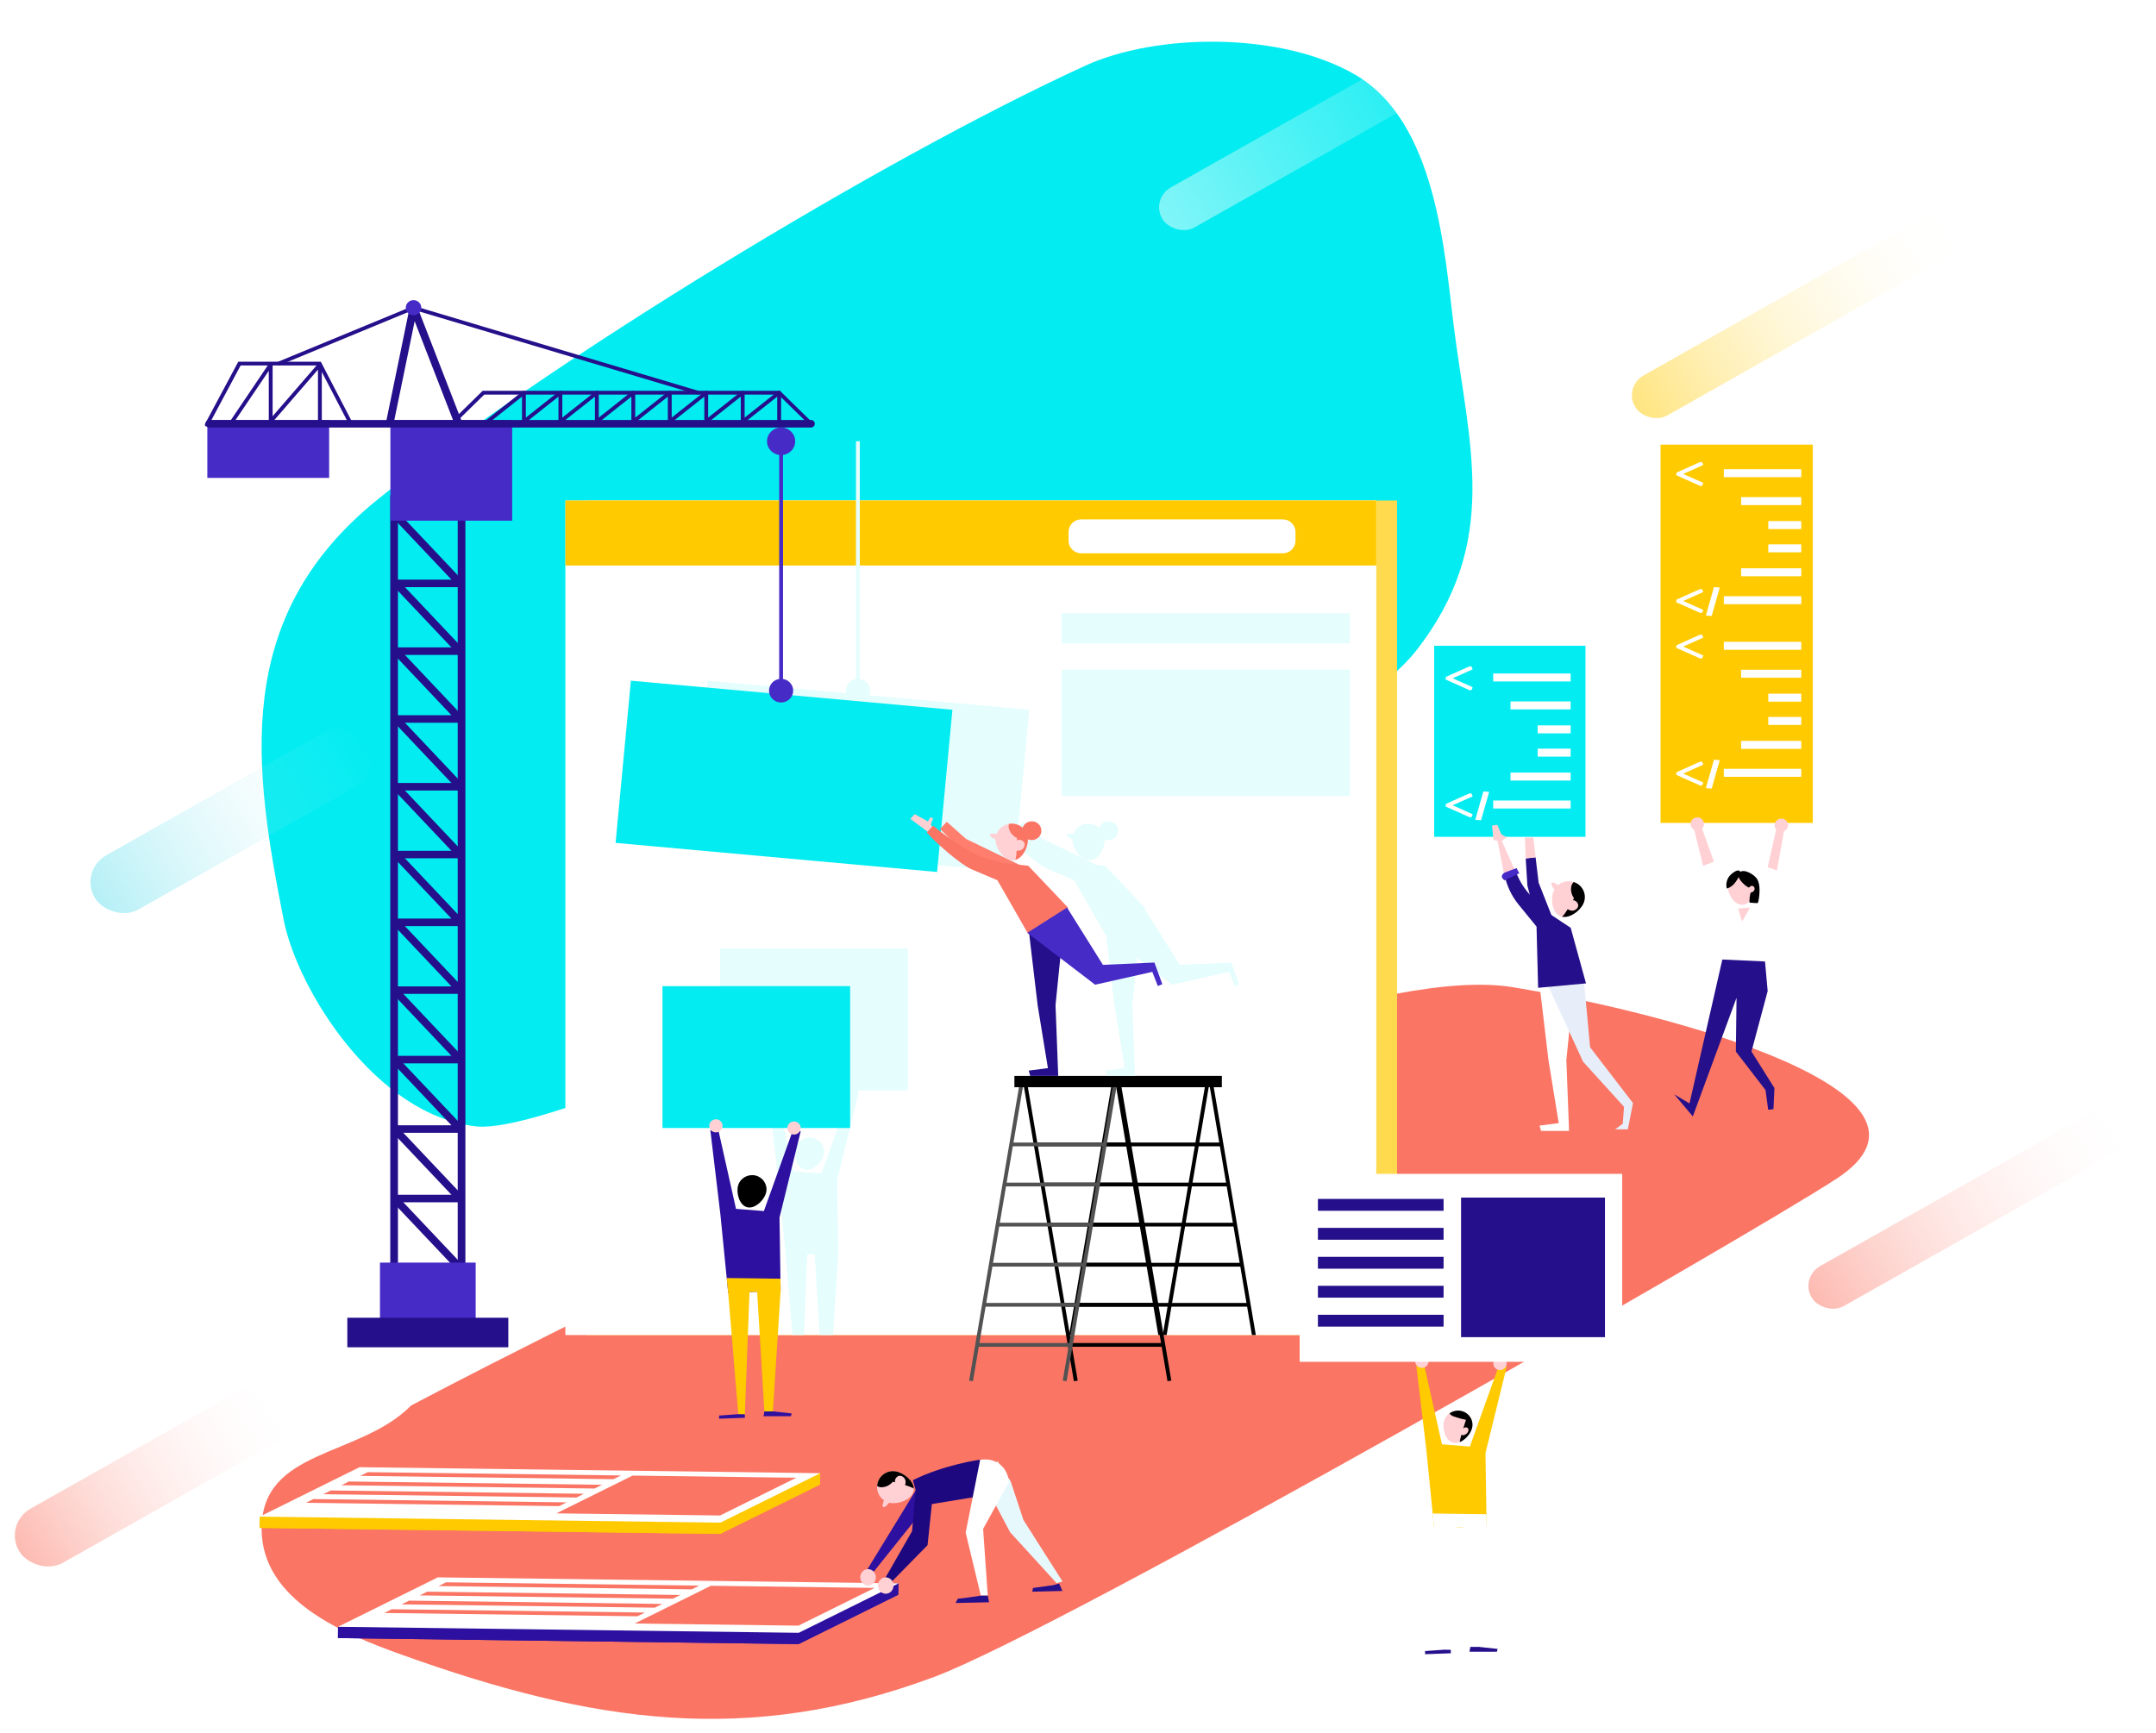 <svg width="684" height="550" viewBox="0 0 684 550" fill="none" xmlns="http://www.w3.org/2000/svg">
<g filter="url(#filter0_d_0_741)">
<path fill-rule="evenodd" clip-rule="evenodd" d="M130.421 442.024C114.058 458.564 82.979 455.617 83 481.18C83.017 503.851 108.933 514.453 127.38 521.07C188.057 542.828 237.358 550.162 296.433 528.115C337.236 512.895 552.786 389.523 582.641 370.046C623.772 343.205 532.123 317.779 479.827 309.256C403.292 296.776 130.421 442.024 130.421 442.024Z" fill="#FA7564"/>
<path fill-rule="evenodd" clip-rule="evenodd" d="M449.106 202.695C476.369 168.03 465.893 137.018 461.142 98.944C458.267 75.914 455.632 34.759 430.119 19.811C406.366 5.887 366.779 6.587 344.416 16.802C279.56 46.443 172.793 111.634 119.686 154.595C73.372 192.055 80.508 239.724 90 287.924C94.381 310.161 119.347 350.072 151.191 353.453C186.249 357.179 418.384 241.751 449.106 202.695Z" fill="#02ECF1"/>
<path fill-rule="evenodd" clip-rule="evenodd" d="M455 261.553H503V200.918H455V261.553Z" fill="#02ECF1"/>
<path fill-rule="evenodd" clip-rule="evenodd" d="M465.025 207.97L465.796 207.649C466.078 207.536 466.326 207.444 466.552 207.365C467.132 207.814 467.038 207.877 467.191 208.404L460.873 211.23V211.246L463.599 212.462C464.959 213.074 466.152 213.616 467.183 214.057C467.03 214.605 467.155 214.648 466.544 215.118C466.203 215.004 465.897 214.877 465.628 214.755C463.825 213.951 461.498 212.925 458.625 211.63V211.21C458.625 211.16 458.72 211.095 458.924 211.009C458.844 211.038 458.771 211.059 458.699 211.088V210.996C458.699 210.91 458.713 210.818 458.822 210.754L465.025 207.97Z" fill="white"/>
<path fill-rule="evenodd" clip-rule="evenodd" d="M465.025 248.278L465.796 247.957C466.078 247.844 466.326 247.752 466.552 247.673C467.132 248.122 467.038 248.185 467.191 248.712L460.873 251.538V251.554L463.599 252.77C464.959 253.382 466.152 253.924 467.183 254.365C467.03 254.913 467.155 254.956 466.544 255.426C466.203 255.311 465.897 255.184 465.628 255.062C463.825 254.258 461.498 253.233 458.625 251.938V251.517C458.625 251.468 458.72 251.403 458.924 251.317C458.844 251.346 458.771 251.368 458.699 251.396V251.304C458.699 251.218 458.713 251.125 458.822 251.061L465.025 248.278Z" fill="white"/>
<path fill-rule="evenodd" clip-rule="evenodd" d="M473.723 212.256H498.293V209.723H473.723V212.256Z" fill="white"/>
<path fill-rule="evenodd" clip-rule="evenodd" d="M479.21 221.119H498.293V218.587H479.21V221.119Z" fill="white"/>
<path fill-rule="evenodd" clip-rule="evenodd" d="M487.832 228.717H498.293V226.185H487.832V228.717Z" fill="white"/>
<path fill-rule="evenodd" clip-rule="evenodd" d="M473.723 252.565H498.293V250.032H473.723V252.565Z" fill="white"/>
<path fill-rule="evenodd" clip-rule="evenodd" d="M479.21 243.701H498.293V241.169H479.21V243.701Z" fill="white"/>
<path fill-rule="evenodd" clip-rule="evenodd" d="M487.832 236.103H498.293V233.571H487.832V236.103Z" fill="white"/>
<path fill-rule="evenodd" clip-rule="evenodd" d="M470.597 247.136L468.038 256.159L469.876 256.304L472.434 247.281L470.597 247.136Z" fill="white"/>
<path fill-rule="evenodd" clip-rule="evenodd" d="M487.173 268.057L488.138 276.083L493.912 290.76L488.632 292.35L484.571 277.042L484.04 268.411L487.173 268.057Z" fill="#250F8A"/>
<path fill-rule="evenodd" clip-rule="evenodd" d="M499.512 306.868L496.933 332.411L497.792 354.865H488.906L488.428 353.194L494.519 352.398L491.27 332.515L488.339 307.79L499.512 306.868Z" fill="white"/>
<path fill-rule="evenodd" clip-rule="evenodd" d="M502.447 306.582L504.468 328.34L518.072 346.036L516.448 354.386H512.387L514.823 352.597L515.23 347.228L502.235 332.913L490.458 307.266L502.447 306.582Z" fill="#E7EEFA"/>
<path fill-rule="evenodd" clip-rule="evenodd" d="M478.013 271.479L480.85 272.399C482.004 275.671 483.926 278.632 486.463 281.045L491.773 286.097L498.31 290.42L503.166 308.06L487.974 309.464L487.472 290.027L481.832 283.122C479.512 280.284 477.943 276.93 477.263 273.356L478.013 271.479Z" fill="#250F8A"/>
<path fill-rule="evenodd" clip-rule="evenodd" d="M481.147 273.367L477.411 274.665L474.999 262.272L475.724 261.22L481.147 273.367Z" fill="#FFD0D4"/>
<path fill-rule="evenodd" clip-rule="evenodd" d="M481.991 273.132L477.29 275.374C477.29 275.374 476.326 274.548 476.445 274.076C476.566 273.604 476.807 273.25 477.169 273.014C477.531 272.777 481.148 271.479 481.148 271.479L481.991 273.132Z" fill="#472BC7"/>
<path fill-rule="evenodd" clip-rule="evenodd" d="M484.04 268.411L483.8 261.801H486.451L487.173 268.057L484.04 268.411Z" fill="#FFD0D4"/>
<path fill-rule="evenodd" clip-rule="evenodd" d="M477.982 261.673C477.946 261.649 476.283 260.754 476.248 260.638C476.213 260.521 475.037 257.743 475.037 257.743L473.345 257.977L473.827 262.541L476.158 263.091L477.982 261.673Z" fill="#FFD0D4"/>
<path fill-rule="evenodd" clip-rule="evenodd" d="M502.366 282.672C501.233 285.214 497.564 287.829 494.967 286.719C492.371 285.61 491.833 281.197 492.965 278.655C494.098 276.113 497.12 274.951 499.716 276.061C502.312 277.17 503.499 280.13 502.366 282.672Z" fill="#FFD0D4"/>
<path fill-rule="evenodd" clip-rule="evenodd" d="M494.626 277.104C494.176 276.792 493.71 276.503 493.228 276.239C492.881 276.051 492.337 275.935 492.183 276.292C492.108 276.47 492.187 276.67 492.266 276.845C492.528 277.432 492.817 278.05 493.354 278.418C493.806 278.727 494.409 278.815 494.934 278.647C495.408 278.496 495.871 278.143 495.92 277.665C495.444 277.574 495.024 277.381 494.626 277.104Z" fill="#FFD0D4"/>
<path fill-rule="evenodd" clip-rule="evenodd" d="M495.544 286.898C498.079 287.448 501.315 285.031 502.366 282.672C503.498 280.129 502.313 277.169 499.717 276.061C499.56 275.993 499.398 275.961 499.239 275.911C498.942 276.219 498.702 276.585 498.595 276.933C498.177 278.291 498.494 279.895 499.371 281.024C499.371 281.024 496.434 286.444 495.544 286.898Z" fill="black"/>
<path fill-rule="evenodd" clip-rule="evenodd" d="M499.713 281.837C500.091 282.03 500.382 282.363 500.563 282.739C501.154 283.95 499.753 285.139 498.558 284.981C498.172 284.931 497.806 284.779 497.469 284.587C497.179 284.42 496.895 284.205 496.765 283.899C496.639 283.604 496.68 283.259 496.816 282.969C496.952 282.679 497.178 282.437 497.421 282.225C497.977 281.74 499.03 281.489 499.713 281.837Z" fill="#FFD0D4"/>
<path fill-rule="evenodd" clip-rule="evenodd" d="M185.964 419.65H443.218V154.824H185.964V419.65Z" fill="#FFDA4F"/>
<path fill-rule="evenodd" clip-rule="evenodd" d="M179.367 419.65H436.621V154.824H179.367V419.65Z" fill="white"/>
<path fill-rule="evenodd" clip-rule="evenodd" d="M179.367 175.451H436.621V154.824H179.367V175.451Z" fill="#FFCA00"/>
<path fill-rule="evenodd" clip-rule="evenodd" d="M258.079 357.124C257.746 357.036 257.412 356.992 257.081 356.976C257.009 356.974 256.938 356.983 256.867 356.983C256.599 356.983 256.333 357.001 256.073 357.047C256.022 357.055 255.974 357.07 255.922 357.081C255.635 357.141 255.358 357.226 255.089 357.338C255.071 357.346 255.053 357.353 255.034 357.362C253.812 357.889 252.826 358.91 252.444 360.27C251.777 362.662 252.832 366.498 255.274 367.153C256.408 367.458 257.641 367.017 258.705 366.224C258.705 366.224 258.706 366.221 258.707 366.221C259.111 365.92 259.488 365.57 259.828 365.187C259.84 365.172 259.852 365.157 259.866 365.143C260.012 364.974 260.152 364.799 260.284 364.62C260.303 364.594 260.324 364.567 260.343 364.539C260.48 364.348 260.607 364.153 260.721 363.955C260.737 363.929 260.748 363.904 260.764 363.877C260.858 363.71 260.942 363.541 261.017 363.371C261.04 363.32 261.062 363.27 261.084 363.22C261.165 363.026 261.236 362.832 261.29 362.641C261.457 362.044 261.493 361.44 261.414 360.863C261.177 359.128 259.911 357.616 258.079 357.124Z" fill="#E5FDFD"/>
<path fill-rule="evenodd" clip-rule="evenodd" d="M247.396 342.024H268.056V342.026C268.056 342.898 268.606 343.642 269.384 343.951L260.622 368.368L251.774 367.675L246.297 343.213C246.81 342.978 247.206 342.55 247.396 342.024ZM243.809 342.694L243.632 342.719L246.818 369.409L249.296 394.365L251.4 419.65H255.087L256.061 394.083L258.475 393.983L260.027 419.65H264.266L265.932 393.672L265.578 370.449L272.304 343.067L272.031 343.028C272.199 342.73 272.304 342.393 272.304 342.026V342.024H287.984V297.011H228.448V342.024H243.408C243.498 342.274 243.634 342.499 243.809 342.694Z" fill="#E5FDFD"/>
<path fill-rule="evenodd" clip-rule="evenodd" d="M354.127 341.003L357.107 358.564H350.79L353.77 341.003H354.127ZM382.236 341.003L379.256 358.564H358.342L355.362 341.003H382.236ZM383.829 341.003L386.809 358.564H380.491L383.471 341.003H383.829ZM388.971 371.289H378.33L380.289 359.757H387.012L388.971 371.289ZM391.129 384.013H376.172L378.128 372.482H389.173L391.129 384.013ZM393.288 396.736H374.012L375.969 385.205H391.332L393.288 396.736ZM395.449 409.461H371.852L373.808 397.929H393.492L395.449 409.461ZM370.616 409.461H366.982L365.024 397.929H372.574L370.616 409.461ZM342.15 409.461L344.107 397.929H363.79L365.748 409.461H342.15ZM346.267 385.205H361.63L363.588 396.736H344.309L346.267 385.205ZM348.427 372.482H359.47L361.427 384.013H346.47L348.427 372.482ZM360.502 371.289L358.544 359.757H379.054L377.096 371.289H360.502ZM374.734 385.205L372.777 396.736H364.822L362.866 385.205H374.734ZM362.662 384.013L360.704 372.482H376.893L374.936 384.013H362.662ZM350.587 359.757H357.309L359.268 371.289H348.629L350.587 359.757ZM339.185 419.65H340.42L341.947 410.654H365.95L367.477 419.65H368.712L367.186 410.654H370.414L368.886 419.65H370.122L371.649 410.654H395.652L397.179 419.65H398.413L385.065 341.003H387.634V337.424H351.085V341.003H352.535L339.185 419.65Z" fill="black"/>
<path fill-rule="evenodd" clip-rule="evenodd" d="M526.814 257.131H575.121V137.096H526.814V257.131Z" fill="#FFCA00"/>
<path fill-rule="evenodd" clip-rule="evenodd" d="M538.187 143.137L538.959 142.816C539.242 142.703 539.489 142.611 539.715 142.532C540.296 142.981 540.201 143.044 540.354 143.571L534.036 146.397V146.413L536.762 147.629C538.122 148.241 539.315 148.783 540.347 149.224C540.193 149.772 540.318 149.815 539.707 150.285C539.366 150.17 539.06 150.043 538.791 149.922C536.988 149.117 534.661 148.092 531.789 146.797V146.377C531.789 146.327 531.884 146.262 532.087 146.178C532.008 146.205 531.934 146.226 531.863 146.255V146.163C531.863 146.077 531.876 145.984 531.986 145.92L538.187 143.137Z" fill="white"/>
<path fill-rule="evenodd" clip-rule="evenodd" d="M538.187 183.445L538.959 183.124C539.242 183.011 539.489 182.918 539.715 182.84C540.296 183.289 540.201 183.352 540.354 183.879L534.036 186.705V186.719L536.762 187.937C538.122 188.549 539.315 189.091 540.347 189.532C540.193 190.08 540.318 190.123 539.707 190.593C539.366 190.478 539.06 190.351 538.791 190.229C536.988 189.425 534.661 188.4 531.789 187.105V186.684C531.789 186.635 531.884 186.57 532.087 186.484C532.008 186.513 531.934 186.535 531.863 186.563V186.471C531.863 186.385 531.876 186.292 531.986 186.228L538.187 183.445Z" fill="white"/>
<path fill-rule="evenodd" clip-rule="evenodd" d="M546.887 147.423H571.457V144.89H546.887V147.423Z" fill="white"/>
<path fill-rule="evenodd" clip-rule="evenodd" d="M552.374 156.286H571.457V153.754H552.374V156.286Z" fill="white"/>
<path fill-rule="evenodd" clip-rule="evenodd" d="M560.995 163.884H571.457V161.352H560.995V163.884Z" fill="white"/>
<path fill-rule="evenodd" clip-rule="evenodd" d="M546.887 187.732H571.457V185.199H546.887V187.732Z" fill="white"/>
<path fill-rule="evenodd" clip-rule="evenodd" d="M552.374 178.867H571.457V176.335H552.374V178.867Z" fill="white"/>
<path fill-rule="evenodd" clip-rule="evenodd" d="M560.995 171.271H571.457V168.738H560.995V171.271Z" fill="white"/>
<path fill-rule="evenodd" clip-rule="evenodd" d="M543.76 182.303L541.201 191.326L543.04 191.471L545.598 182.448L543.76 182.303Z" fill="white"/>
<path fill-rule="evenodd" clip-rule="evenodd" d="M538.187 197.91L538.959 197.59C539.242 197.476 539.489 197.384 539.715 197.306C540.296 197.754 540.201 197.817 540.354 198.345L534.036 201.171V201.186L536.762 202.403C538.122 203.015 539.315 203.557 540.347 203.998C540.193 204.546 540.318 204.588 539.707 205.058C539.366 204.944 539.06 204.816 538.791 204.696C536.988 203.891 534.661 202.866 531.789 201.57V201.149C531.789 201.1 531.884 201.036 532.087 200.95C532.008 200.979 531.934 201 531.863 201.029V200.937C531.863 200.851 531.876 200.758 531.986 200.694L538.187 197.91Z" fill="white"/>
<path fill-rule="evenodd" clip-rule="evenodd" d="M538.187 238.219L538.959 237.898C539.242 237.784 539.489 237.691 539.715 237.614C540.296 238.062 540.201 238.126 540.354 238.653L534.036 241.479V241.493L536.762 242.711C538.122 243.323 539.315 243.865 540.347 244.306C540.193 244.854 540.318 244.897 539.707 245.367C539.366 245.252 539.06 245.124 538.791 245.003C536.988 244.199 534.661 243.174 531.789 241.877V241.457C531.789 241.408 531.884 241.344 532.087 241.258C532.008 241.287 531.934 241.308 531.863 241.337V241.245C531.863 241.159 531.876 241.066 531.986 241.002L538.187 238.219Z" fill="white"/>
<path fill-rule="evenodd" clip-rule="evenodd" d="M546.887 202.197H571.457V199.665H546.887V202.197Z" fill="white"/>
<path fill-rule="evenodd" clip-rule="evenodd" d="M552.374 211.061H571.457V208.528H552.374V211.061Z" fill="white"/>
<path fill-rule="evenodd" clip-rule="evenodd" d="M560.995 218.657H571.457V216.125H560.995V218.657Z" fill="white"/>
<path fill-rule="evenodd" clip-rule="evenodd" d="M546.887 242.505H571.457V239.972H546.887V242.505Z" fill="white"/>
<path fill-rule="evenodd" clip-rule="evenodd" d="M552.374 233.641H571.457V231.109H552.374V233.641Z" fill="white"/>
<path fill-rule="evenodd" clip-rule="evenodd" d="M560.995 226.044H571.457V223.511H560.995V226.044Z" fill="white"/>
<path fill-rule="evenodd" clip-rule="evenodd" d="M543.76 237.076L541.201 246.099L543.04 246.245L545.598 237.221L543.76 237.076Z" fill="white"/>
<path fill-rule="evenodd" clip-rule="evenodd" d="M210.172 353.953H269.709V308.941H210.172V353.953Z" fill="#02ECF1"/>
<path fill-rule="evenodd" clip-rule="evenodd" d="M370.405 434.305L354.229 339.004L355.43 338.808L371.606 434.109L370.405 434.305Z" fill="black"/>
<path fill-rule="evenodd" clip-rule="evenodd" d="M340.703 434.305L324.526 339.004L325.727 338.808L341.905 434.109L340.703 434.305Z" fill="black"/>
<path fill-rule="evenodd" clip-rule="evenodd" d="M328.573 359.757H358.54V358.564H328.573V359.757Z" fill="black"/>
<path fill-rule="evenodd" clip-rule="evenodd" d="M330.696 372.482H360.664V371.289H330.696V372.482Z" fill="black"/>
<path fill-rule="evenodd" clip-rule="evenodd" d="M332.818 385.206H362.785V384.013H332.818V385.206Z" fill="black"/>
<path fill-rule="evenodd" clip-rule="evenodd" d="M334.939 397.929H364.906V396.736H334.939V397.929Z" fill="black"/>
<path fill-rule="evenodd" clip-rule="evenodd" d="M337.06 410.654H367.027V409.461H337.06V410.654Z" fill="black"/>
<path fill-rule="evenodd" clip-rule="evenodd" d="M339.181 423.378H369.149V422.185H339.181V423.378Z" fill="black"/>
<path fill-rule="evenodd" clip-rule="evenodd" d="M308.671 434.305L307.47 434.109L323.646 338.808L324.848 339.004L308.671 434.305Z" fill="#525252"/>
<path fill-rule="evenodd" clip-rule="evenodd" d="M338.373 434.305L337.172 434.109L353.348 338.808L354.549 339.004L338.373 434.305Z" fill="#525252"/>
<path fill-rule="evenodd" clip-rule="evenodd" d="M320.534 359.757H350.501V358.564H320.534V359.757Z" fill="#525252"/>
<path fill-rule="evenodd" clip-rule="evenodd" d="M318.413 372.482H348.38V371.289H318.413V372.482Z" fill="#525252"/>
<path fill-rule="evenodd" clip-rule="evenodd" d="M316.291 385.206H346.258V384.013H316.291V385.206Z" fill="#525252"/>
<path fill-rule="evenodd" clip-rule="evenodd" d="M314.17 397.929H344.137V396.736H314.17V397.929Z" fill="#525252"/>
<path fill-rule="evenodd" clip-rule="evenodd" d="M312.048 410.654H342.015V409.461H312.048V410.654Z" fill="#525252"/>
<path fill-rule="evenodd" clip-rule="evenodd" d="M309.927 423.378H339.894V422.185H309.927V423.378Z" fill="#525252"/>
<path fill-rule="evenodd" clip-rule="evenodd" d="M321.824 341.003H358.372V337.424H321.824V341.003Z" fill="black"/>
<path fill-rule="evenodd" clip-rule="evenodd" d="M454.992 481.023L452.514 456.067L449.328 429.378L451.806 429.032L457.47 454.334L466.319 455.027L475.522 429.378L478 429.725L471.274 457.106L471.628 480.33L454.992 481.023Z" fill="#FFCA00"/>
<path fill-rule="evenodd" clip-rule="evenodd" d="M458.141 446.929C457.472 449.32 458.527 453.158 460.97 453.813C463.412 454.467 466.318 451.692 466.987 449.3C467.656 446.908 466.218 444.438 463.775 443.783C461.332 443.128 458.81 444.537 458.141 446.929Z" fill="#FFD0D4"/>
<path fill-rule="evenodd" clip-rule="evenodd" d="M461.407 445.548C460.907 445.414 460.208 445.077 459.941 444.618C459.915 444.575 459.906 444.533 459.89 444.491C460.975 443.724 462.382 443.41 463.774 443.784C466.218 444.437 467.655 446.909 466.986 449.301C466.509 451.008 464.89 452.905 463.115 453.616C463.148 453.133 463.267 452.655 463.392 452.187C463.899 450.295 464.463 448.419 465.083 446.562C463.832 446.317 462.602 445.977 461.407 445.548Z" fill="black"/>
<path fill-rule="evenodd" clip-rule="evenodd" d="M464.261 449.205C464.591 448.969 465.045 448.86 465.422 449.019C465.508 449.056 465.591 449.106 465.658 449.173C465.841 449.35 465.894 449.622 465.871 449.874C465.809 450.568 465.227 451.15 464.547 451.357C464.355 451.415 464.15 451.447 463.95 451.418C463.75 451.388 463.555 451.291 463.44 451.129C463.013 450.531 463.784 449.544 464.261 449.205Z" fill="#FFD0D4"/>
<path fill-rule="evenodd" clip-rule="evenodd" d="M471.629 480.33L469.171 518.608H466.468L464.172 480.642L461.756 480.742L460.281 519.544L458.194 519.496L454.992 481.023L454.521 476.283L471.569 476.501L471.629 480.33Z" fill="white"/>
<path fill-rule="evenodd" clip-rule="evenodd" d="M469.172 518.607L475.118 519.249L474.903 520.152H466.196L466.467 518.607H469.172Z" fill="#250F8A"/>
<path fill-rule="evenodd" clip-rule="evenodd" d="M460.28 519.544V520.631L452.112 520.934V519.933L458.193 519.496L460.28 519.544Z" fill="#250F8A"/>
<path fill-rule="evenodd" clip-rule="evenodd" d="M453.221 427.992C453.221 429.141 452.271 430.071 451.098 430.071C449.925 430.071 448.975 429.141 448.975 427.992C448.975 426.843 449.925 425.913 451.098 425.913C452.271 425.913 453.221 426.843 453.221 427.992Z" fill="#FFD0D4"/>
<path fill-rule="evenodd" clip-rule="evenodd" d="M477.999 428.685C477.999 429.834 477.049 430.764 475.876 430.764C474.703 430.764 473.753 429.834 473.753 428.685C473.753 427.536 474.703 426.606 475.876 426.606C477.049 426.606 477.999 427.536 477.999 428.685Z" fill="#FFD0D4"/>
<path fill-rule="evenodd" clip-rule="evenodd" d="M231.021 406.295L228.543 381.339L225.357 354.65L227.835 354.302L233.499 379.606L242.347 380.299L251.551 354.65L254.029 354.997L247.303 382.378L247.657 405.602L231.021 406.295Z" fill="#2D109F"/>
<path fill-rule="evenodd" clip-rule="evenodd" d="M229.25 353.263C229.25 354.412 228.3 355.342 227.127 355.342C225.954 355.342 225.003 354.412 225.003 353.263C225.003 352.114 225.954 351.184 227.127 351.184C228.3 351.184 229.25 352.114 229.25 353.263Z" fill="#FFD0D4"/>
<path fill-rule="evenodd" clip-rule="evenodd" d="M254.028 353.956C254.028 355.105 253.078 356.036 251.905 356.036C250.732 356.036 249.781 355.105 249.781 353.956C249.781 352.808 250.732 351.877 251.905 351.877C253.078 351.877 254.028 352.808 254.028 353.956Z" fill="#FFD0D4"/>
<path fill-rule="evenodd" clip-rule="evenodd" d="M242.009 376.55C242.028 376.523 242.049 376.496 242.067 376.47C242.205 376.278 242.332 376.082 242.446 375.884C242.462 375.859 242.473 375.833 242.489 375.808C242.583 375.639 242.667 375.471 242.742 375.302C242.765 375.25 242.787 375.2 242.809 375.15C242.89 374.956 242.961 374.763 243.015 374.57C243.182 373.973 243.218 373.37 243.139 372.792C243.087 372.412 242.97 372.052 242.825 371.704C242.531 370.998 242.071 370.363 241.456 369.88C241.316 369.77 241.155 369.682 241 369.588C240.889 369.52 240.788 369.44 240.67 369.381C240.398 369.246 240.108 369.136 239.804 369.054H239.801C239.469 368.965 239.136 368.921 238.806 368.906C238.734 368.903 238.663 368.914 238.59 368.914C238.322 368.914 238.058 368.93 237.798 368.976C237.747 368.985 237.697 369 237.647 369.011C237.36 369.07 237.083 369.156 236.814 369.268L236.759 369.292C235.537 369.817 234.549 370.84 234.169 372.2C233.502 374.591 234.557 378.428 236.999 379.083C238.133 379.387 239.365 378.947 240.429 378.154C240.43 378.153 240.432 378.152 240.434 378.15C240.836 377.85 241.213 377.499 241.552 377.117C241.565 377.102 241.577 377.086 241.591 377.071C241.738 376.903 241.877 376.727 242.009 376.55Z" fill="black"/>
<path fill-rule="evenodd" clip-rule="evenodd" d="M247.657 405.602L245.201 443.879H242.496L240.2 405.912L237.785 406.013L236.309 444.815L234.222 444.768L231.02 406.295L230.55 401.554L247.598 401.772L247.657 405.602Z" fill="#FFCA00"/>
<path fill-rule="evenodd" clip-rule="evenodd" d="M245.201 443.879L251.146 444.52L250.932 445.422H242.224L242.497 443.879H245.201Z" fill="#2D109F"/>
<path fill-rule="evenodd" clip-rule="evenodd" d="M236.308 444.815V445.902L228.141 446.205V445.204L234.223 444.768L236.308 444.815Z" fill="#2D109F"/>
<path fill-rule="evenodd" clip-rule="evenodd" d="M412.321 428.147H514.653V368.501H412.321V428.147Z" fill="white"/>
<path fill-rule="evenodd" clip-rule="evenodd" d="M463.529 420.322H509.181V376.037H463.529V420.322Z" fill="#250F8A"/>
<path fill-rule="evenodd" clip-rule="evenodd" d="M418.115 380.216H457.983V376.456H418.115V380.216Z" fill="#250F8A"/>
<path fill-rule="evenodd" clip-rule="evenodd" d="M418.115 389.406H457.983V385.647H418.115V389.406Z" fill="#250F8A"/>
<path fill-rule="evenodd" clip-rule="evenodd" d="M418.115 398.597H457.983V394.837H418.115V398.597Z" fill="#250F8A"/>
<path fill-rule="evenodd" clip-rule="evenodd" d="M418.115 407.789H457.983V404.029H418.115V407.789Z" fill="#250F8A"/>
<path fill-rule="evenodd" clip-rule="evenodd" d="M418.115 416.979H457.983V413.22H418.115V416.979Z" fill="#250F8A"/>
<path fill-rule="evenodd" clip-rule="evenodd" d="M338.75 261.49C339.204 261.843 339.689 262.194 340.245 262.329C340.242 262.477 340.222 262.62 340.233 262.77C340.446 265.536 343.027 269.191 345.851 268.983C346.055 268.969 346.252 268.929 346.447 268.877V268.876C347.212 268.671 347.9 268.19 348.483 267.549C348.501 267.529 348.52 267.512 348.538 267.492C348.63 267.387 348.719 267.277 348.806 267.165C348.834 267.128 348.864 267.092 348.891 267.055C348.97 266.95 349.043 266.842 349.116 266.732C349.15 266.682 349.183 266.632 349.216 266.581C349.282 266.476 349.344 266.369 349.405 266.262C349.44 266.2 349.476 266.138 349.508 266.076C349.563 265.972 349.616 265.867 349.666 265.761C349.7 265.689 349.734 265.617 349.767 265.544C349.811 265.444 349.853 265.342 349.895 265.241C349.928 265.159 349.958 265.076 349.988 264.994C350.024 264.897 350.058 264.801 350.09 264.703C350.119 264.612 350.146 264.523 350.171 264.432C350.197 264.34 350.224 264.25 350.248 264.157C350.272 264.059 350.293 263.962 350.313 263.864C350.331 263.778 350.35 263.694 350.366 263.608C350.384 263.503 350.398 263.399 350.411 263.294C350.422 263.218 350.434 263.14 350.443 263.064C350.454 262.947 350.459 262.832 350.465 262.719C350.467 262.657 350.473 262.593 350.475 262.532C350.476 262.461 350.472 262.396 350.47 262.328C350.847 262.49 351.262 262.584 351.699 262.584C353.381 262.584 354.745 261.249 354.745 259.602C354.745 257.955 353.381 256.62 351.699 256.62C350.338 256.62 349.199 257.5 348.809 258.707C348.768 258.669 348.734 258.624 348.692 258.588C348.443 258.378 348.173 258.192 347.888 258.032C347.316 257.712 346.678 257.498 346.001 257.413C345.664 257.37 345.316 257.36 344.964 257.387C342.918 257.537 341.257 258.85 340.569 260.609C340.151 260.566 339.733 260.524 339.312 260.515C338.917 260.506 338.38 260.653 338.414 261.039C338.431 261.23 338.598 261.371 338.75 261.49Z" fill="#E5FDFD"/>
<path fill-rule="evenodd" clip-rule="evenodd" d="M322.926 259.376L325.412 261.859C324.495 261.206 323.636 260.573 322.868 259.988L322.926 259.376ZM390.612 301.448L374.275 302.175L363.05 284.251L363.287 284.098L350.573 270.726L347.793 270.432L330.838 262.212L324.732 256.774L322.996 258.635L326.526 221.234L275.705 216.634C275.901 216.183 276.009 215.687 276.009 215.165C276.009 213.296 274.611 211.757 272.783 211.47V136.035H271.565V211.47C269.738 211.757 268.339 213.296 268.339 215.165C268.339 215.444 268.374 215.714 268.434 215.976L224.521 212.003L219.662 263.476L321.667 272.707L322.468 264.238C325.874 267.344 330.279 270.86 332.522 271.815L340.805 275.337L350.342 291.97L350.278 292.01L350.43 292.128L350.524 292.291L350.591 292.249L350.898 292.484L353.575 315.062L356.823 334.943L350.731 335.739L351.21 337.412H360.096L359.236 314.955L360.744 300.018L371.801 308.477L389.942 304.405L391.699 308.91L393.12 308.313L390.612 301.448Z" fill="#E5FDFD"/>
<path fill-rule="evenodd" clip-rule="evenodd" d="M195.295 263.476L297.3 272.707L302.16 221.234L200.153 212.003L195.295 263.476Z" fill="#02ECF1"/>
<path fill-rule="evenodd" clip-rule="evenodd" d="M300.366 256.774L306.471 262.213L326.596 271.968L317.743 274.173L304.421 265.227L298.238 259.055L300.366 256.774Z" fill="#FF7E6E"/>
<path fill-rule="evenodd" clip-rule="evenodd" d="M326.094 262.019C326.306 264.784 324.31 268.777 321.485 268.983C318.661 269.192 316.078 265.535 315.866 262.77C315.654 260.005 317.771 257.594 320.596 257.387C323.42 257.179 325.882 259.254 326.094 262.019Z" fill="#FFD0D4"/>
<path fill-rule="evenodd" clip-rule="evenodd" d="M296.062 255.763C296.039 255.765 295.19 255.335 295.19 255.335L294.369 256.653L290.2 254.363L288.816 255.872L294.696 260.221L295.978 258.646L295.31 257.756L295.583 256.782L296.062 255.763Z" fill="#FFD0D4"/>
<path fill-rule="evenodd" clip-rule="evenodd" d="M337.448 289.413L334.868 314.956L335.728 337.412H326.842L326.365 335.738L332.456 334.944L329.207 315.061L326.277 290.335L337.448 289.413Z" fill="#250F8A"/>
<path fill-rule="evenodd" clip-rule="evenodd" d="M296.058 258.001C298.641 260.365 307.865 266.887 311.259 267.859L318.364 269.895L326.207 270.726L338.919 284.098L326.158 292.291L316.437 275.337L308.156 271.815C304.751 270.367 296.357 263.012 294.049 260.165L296.058 258.001Z" fill="#FA7564"/>
<path fill-rule="evenodd" clip-rule="evenodd" d="M316.595 260.639C316.048 260.568 315.497 260.527 314.945 260.515C314.549 260.506 314.012 260.653 314.047 261.04C314.064 261.23 314.23 261.371 314.384 261.491C314.896 261.89 315.446 262.304 316.096 262.383C316.645 262.45 317.22 262.25 317.603 261.862C317.949 261.512 318.192 260.987 318.005 260.542C317.541 260.679 317.078 260.702 316.595 260.639Z" fill="#FFD0D4"/>
<path fill-rule="evenodd" clip-rule="evenodd" d="M124.898 399.563H146.015C146.498 399.563 146.937 399.284 147.132 398.848C147.325 398.413 147.238 397.908 146.909 397.559L126.604 376.088L124.817 377.709L143.226 397.178H124.898V399.563Z" fill="#250F8A"/>
<path fill-rule="evenodd" clip-rule="evenodd" d="M322.08 268.877C324.584 268.203 326.291 264.585 326.095 262.019C325.883 259.254 323.42 257.179 320.597 257.387C320.426 257.399 320.268 257.445 320.103 257.473C319.989 257.882 319.95 258.315 320.021 258.671C320.3 260.062 321.346 261.336 322.659 261.933C322.659 261.933 322.65 268.068 322.08 268.877Z" fill="#FA7564"/>
<path fill-rule="evenodd" clip-rule="evenodd" d="M323.35 262.495C323.776 262.493 324.192 262.654 324.533 262.903C325.633 263.704 324.962 265.396 323.83 265.803C323.465 265.936 323.069 265.969 322.679 265.952C322.342 265.938 321.988 265.878 321.728 265.668C321.477 265.464 321.348 265.141 321.329 264.821C321.312 264.503 321.396 264.186 321.51 263.886C321.77 263.204 322.581 262.499 323.35 262.495Z" fill="#FFD0D4"/>
<path fill-rule="evenodd" clip-rule="evenodd" d="M366.245 301.448L349.91 302.175L338.525 283.998L325.911 292.01L347.435 308.477L365.574 304.406L367.332 308.91L368.754 308.314L366.245 301.448Z" fill="#472BC7"/>
<path fill-rule="evenodd" clip-rule="evenodd" d="M330.378 259.602C330.378 261.249 329.015 262.584 327.332 262.584C325.65 262.584 324.287 261.249 324.287 259.602C324.287 257.956 325.65 256.62 327.332 256.62C329.015 256.62 330.378 257.956 330.378 259.602Z" fill="#FA7564"/>
<path fill-rule="evenodd" clip-rule="evenodd" d="M126.247 406.833H145.21V155.522H126.247V406.833ZM123.81 409.219H147.647V153.136H123.81V409.219Z" fill="#250F8A"/>
<path fill-rule="evenodd" clip-rule="evenodd" d="M120.547 417.968H150.909V396.664H120.547V417.968Z" fill="#472BC7"/>
<path fill-rule="evenodd" clip-rule="evenodd" d="M124.898 311.395H146.015C146.498 311.395 146.937 311.114 147.132 310.679C147.325 310.245 147.238 309.739 146.909 309.391L126.604 287.919L124.817 289.539L143.226 309.009H124.898V311.395Z" fill="#250F8A"/>
<path fill-rule="evenodd" clip-rule="evenodd" d="M124.898 333.436H146.015C146.498 333.436 146.937 333.156 147.132 332.721C147.325 332.286 147.238 331.781 146.909 331.432L126.604 309.961L124.817 311.582L143.226 331.051H124.898V333.436Z" fill="#250F8A"/>
<path fill-rule="evenodd" clip-rule="evenodd" d="M124.898 355.479H146.015C146.498 355.479 146.937 355.199 147.132 354.763C147.325 354.329 147.238 353.823 146.909 353.475L126.604 332.003L124.817 333.625L143.226 353.093H124.898V355.479Z" fill="#250F8A"/>
<path fill-rule="evenodd" clip-rule="evenodd" d="M124.898 377.521H146.015C146.498 377.521 146.937 377.241 147.132 376.806C147.325 376.371 147.238 375.866 146.909 375.517L126.604 354.046L124.817 355.667L143.226 375.136H124.898V377.521Z" fill="#250F8A"/>
<path fill-rule="evenodd" clip-rule="evenodd" d="M124.898 289.881H146.015C146.498 289.881 146.937 289.601 147.132 289.166C147.325 288.731 147.238 288.225 146.909 287.878L126.604 266.406L124.817 268.026L143.226 287.495H124.898V289.881Z" fill="#250F8A"/>
<path fill-rule="evenodd" clip-rule="evenodd" d="M124.898 268.368H146.015C146.498 268.368 146.937 268.087 147.132 267.652C147.325 267.218 147.238 266.712 146.909 266.365L126.604 244.892L124.817 246.512L143.226 265.982H124.898V268.368Z" fill="#250F8A"/>
<path fill-rule="evenodd" clip-rule="evenodd" d="M124.898 246.855H146.015C146.498 246.855 146.937 246.575 147.132 246.139C147.325 245.705 147.238 245.199 146.909 244.852L126.604 223.38L124.817 225L143.226 244.469H124.898V246.855Z" fill="#250F8A"/>
<path fill-rule="evenodd" clip-rule="evenodd" d="M124.898 225.341H146.015C146.498 225.341 146.937 225.061 147.132 224.626C147.325 224.191 147.238 223.686 146.909 223.339L126.604 201.866L124.817 203.486L143.226 222.956H124.898V225.341Z" fill="#250F8A"/>
<path fill-rule="evenodd" clip-rule="evenodd" d="M124.898 203.828H146.015C146.498 203.828 146.937 203.548 147.132 203.113C147.325 202.678 147.238 202.173 146.909 201.825L126.604 180.353L124.817 181.973L143.226 201.442H124.898V203.828Z" fill="#250F8A"/>
<path fill-rule="evenodd" clip-rule="evenodd" d="M124.898 182.315H146.015C146.498 182.315 146.937 182.035 147.132 181.599C147.325 181.165 147.238 180.659 146.909 180.312L126.604 158.84L124.817 160.46L143.226 179.929H124.898V182.315Z" fill="#250F8A"/>
<path fill-rule="evenodd" clip-rule="evenodd" d="M124.898 160.802H146.015C146.498 160.802 146.937 160.522 147.132 160.086C147.325 159.652 147.238 159.146 146.909 158.799L126.604 137.326L124.817 138.946L143.226 158.416H124.898V160.802Z" fill="#0089C7"/>
<path fill-rule="evenodd" clip-rule="evenodd" d="M123.851 161.23H162.493V129.33H123.851V161.23Z" fill="#472BC7"/>
<path fill-rule="evenodd" clip-rule="evenodd" d="M65.781 147.653H104.423V129.33H65.781V147.653Z" fill="#472BC7"/>
<path fill-rule="evenodd" clip-rule="evenodd" d="M66.422 131.661H257.283C257.956 131.661 258.502 131.126 258.502 130.468C258.502 129.809 257.956 129.275 257.283 129.275H66.422C65.749 129.275 65.204 129.809 65.204 130.468C65.204 131.126 65.749 131.661 66.422 131.661Z" fill="#250F8A"/>
<path fill-rule="evenodd" clip-rule="evenodd" d="M247.198 213.575H248.417V136.035H247.198V213.575Z" fill="#472BC7"/>
<path fill-rule="evenodd" clip-rule="evenodd" d="M110.191 423.534H161.266V414.16H110.191V423.534Z" fill="#250F8A"/>
<path fill-rule="evenodd" clip-rule="evenodd" d="M143.03 131.348C143.186 131.348 143.341 131.29 143.461 131.174L153.637 121.209H246.939L256.506 130.578C256.745 130.81 257.13 130.81 257.368 130.578C257.606 130.344 257.606 129.967 257.368 129.733L247.443 120.016H153.133L142.598 130.33C142.361 130.563 142.361 130.94 142.598 131.174C142.718 131.29 142.874 131.348 143.03 131.348Z" fill="#250F8A"/>
<path fill-rule="evenodd" clip-rule="evenodd" d="M65.609 131.348C65.828 131.348 66.04 131.231 66.148 131.029L76.333 111.978H101.032L110.609 130.426C110.761 130.718 111.129 130.834 111.428 130.687C111.727 130.538 111.848 130.179 111.696 129.885L101.779 110.785H75.596L65.07 130.475C64.913 130.767 65.029 131.128 65.327 131.28C65.417 131.327 65.514 131.348 65.609 131.348Z" fill="#250F8A"/>
<path fill-rule="evenodd" clip-rule="evenodd" d="M243.341 136.035C243.341 138.451 245.341 140.41 247.808 140.41C250.274 140.41 252.274 138.451 252.274 136.035C252.274 133.619 250.274 131.661 247.808 131.661C245.341 131.661 243.341 133.619 243.341 136.035Z" fill="#472BC7"/>
<path fill-rule="evenodd" clip-rule="evenodd" d="M221.396 121.2C221.657 121.2 221.9 121.034 221.979 120.778C222.077 120.463 221.896 120.129 221.574 120.033L131.383 93.104C131.245 93.065 131.098 93.071 130.967 93.126L88.221 110.792C87.91 110.919 87.765 111.269 87.896 111.573C88.027 111.877 88.384 112.019 88.694 111.89L131.238 94.309L221.219 121.174C221.278 121.192 221.338 121.2 221.396 121.2Z" fill="#250F8A"/>
<path fill-rule="evenodd" clip-rule="evenodd" d="M145.394 131.428C145.538 131.428 145.684 131.403 145.827 131.349C146.457 131.115 146.772 130.427 146.533 129.81L132.331 93.219C132.14 92.722 131.639 92.41 131.093 92.454C130.552 92.497 130.105 92.886 129.998 93.407L122.657 129.095C122.524 129.74 122.951 130.37 123.611 130.5C124.268 130.626 124.913 130.211 125.046 129.566L131.554 97.93L144.255 130.659C144.44 131.135 144.903 131.428 145.394 131.428Z" fill="#250F8A"/>
<path fill-rule="evenodd" clip-rule="evenodd" d="M128.738 93.642C128.738 94.97 129.837 96.046 131.192 96.046C132.548 96.046 133.647 94.97 133.647 93.642C133.647 92.315 132.548 91.239 131.192 91.239C129.837 91.239 128.738 92.315 128.738 93.642Z" fill="#472BC7"/>
<path fill-rule="evenodd" clip-rule="evenodd" d="M234.238 131.462C234.372 131.462 234.507 131.419 234.621 131.33L246.583 121.861V130.714C246.583 131.043 246.856 131.31 247.192 131.31C247.529 131.31 247.801 131.043 247.801 130.714V120.612C247.801 120.382 247.666 120.173 247.455 120.074C247.244 119.974 246.992 120.003 246.809 120.148L233.854 130.401C233.593 130.609 233.552 130.985 233.764 131.24C233.884 131.387 234.06 131.462 234.238 131.462Z" fill="#250F8A"/>
<path fill-rule="evenodd" clip-rule="evenodd" d="M222.67 131.462C222.804 131.462 222.939 131.419 223.053 131.33L235.016 121.861V130.714C235.016 131.043 235.288 131.31 235.625 131.31C235.961 131.31 236.234 131.043 236.234 130.714V120.612C236.234 120.382 236.099 120.173 235.887 120.074C235.677 119.974 235.425 120.003 235.241 120.148L222.286 130.401C222.024 130.609 221.984 130.985 222.196 131.24C222.316 131.387 222.492 131.462 222.67 131.462Z" fill="#250F8A"/>
<path fill-rule="evenodd" clip-rule="evenodd" d="M211.102 131.462C211.236 131.462 211.371 131.419 211.484 131.33L223.448 121.861V130.714C223.448 131.043 223.719 131.31 224.057 131.31C224.393 131.31 224.666 131.043 224.666 130.714V120.612C224.666 120.382 224.531 120.173 224.319 120.074C224.109 119.974 223.857 120.003 223.673 120.148L210.718 130.401C210.456 130.609 210.416 130.985 210.628 131.24C210.747 131.387 210.924 131.462 211.102 131.462Z" fill="#250F8A"/>
<path fill-rule="evenodd" clip-rule="evenodd" d="M199.534 131.462C199.668 131.462 199.804 131.419 199.917 131.33L211.879 121.861V130.714C211.879 131.043 212.152 131.31 212.488 131.31C212.826 131.31 213.097 131.043 213.097 130.714V120.612C213.097 120.382 212.962 120.173 212.751 120.074C212.541 119.974 212.29 120.003 212.106 120.148L199.151 130.401C198.889 130.609 198.848 130.985 199.06 131.24C199.18 131.387 199.356 131.462 199.534 131.462Z" fill="#250F8A"/>
<path fill-rule="evenodd" clip-rule="evenodd" d="M187.966 131.462C188.1 131.462 188.235 131.419 188.349 131.33L200.312 121.861V130.714C200.312 131.043 200.584 131.31 200.921 131.31C201.257 131.31 201.53 131.043 201.53 130.714V120.612C201.53 120.382 201.395 120.173 201.183 120.074C200.972 119.974 200.721 120.003 200.537 120.148L187.582 130.401C187.321 130.609 187.28 130.985 187.492 131.24C187.612 131.387 187.788 131.462 187.966 131.462Z" fill="#250F8A"/>
<path fill-rule="evenodd" clip-rule="evenodd" d="M176.398 131.462C176.532 131.462 176.667 131.419 176.781 131.33L188.744 121.861V130.714C188.744 131.043 189.016 131.31 189.353 131.31C189.689 131.31 189.962 131.043 189.962 130.714V120.612C189.962 120.382 189.827 120.173 189.615 120.074C189.405 119.974 189.153 120.003 188.969 120.148L176.014 130.401C175.752 130.609 175.712 130.985 175.924 131.24C176.044 131.387 176.22 131.462 176.398 131.462Z" fill="#250F8A"/>
<path fill-rule="evenodd" clip-rule="evenodd" d="M164.831 131.462C164.965 131.462 165.1 131.419 165.213 131.33L177.176 121.861V130.714C177.176 131.043 177.448 131.31 177.786 131.31C178.122 131.31 178.395 131.043 178.395 130.714V120.612C178.395 120.382 178.259 120.173 178.047 120.074C177.838 119.974 177.586 120.003 177.402 120.148L164.447 130.401C164.185 130.609 164.145 130.985 164.357 131.24C164.476 131.387 164.653 131.462 164.831 131.462Z" fill="#250F8A"/>
<path fill-rule="evenodd" clip-rule="evenodd" d="M153.262 131.462C153.396 131.462 153.532 131.419 153.645 131.33L165.608 121.861V130.714C165.608 131.043 165.88 131.31 166.217 131.31C166.554 131.31 166.826 131.043 166.826 130.714V120.612C166.826 120.382 166.691 120.173 166.479 120.074C166.268 119.974 166.016 120.003 165.834 120.148L152.879 130.401C152.617 130.609 152.576 130.985 152.788 131.24C152.908 131.387 153.084 131.462 153.262 131.462Z" fill="#250F8A"/>
<path fill-rule="evenodd" clip-rule="evenodd" d="M84.875 131.462C85.048 131.462 85.22 131.391 85.341 131.251L100.877 113.296V130.714C100.877 131.043 101.15 131.311 101.486 131.311C101.824 131.311 102.096 131.043 102.096 130.714V111.67C102.096 111.42 101.936 111.196 101.697 111.11C101.456 111.023 101.188 111.093 101.022 111.284L84.411 130.48C84.193 130.731 84.226 131.108 84.482 131.32C84.597 131.416 84.737 131.462 84.875 131.462Z" fill="#250F8A"/>
<path fill-rule="evenodd" clip-rule="evenodd" d="M72.926 131.462C73.123 131.462 73.317 131.368 73.434 131.195L85.273 113.654V130.714C85.273 131.043 85.545 131.311 85.882 131.311C86.219 131.311 86.491 131.043 86.491 130.714V111.67C86.491 111.407 86.315 111.174 86.058 111.099C85.797 111.025 85.522 111.122 85.374 111.341L72.418 130.536C72.233 130.812 72.311 131.182 72.591 131.363C72.695 131.43 72.81 131.462 72.926 131.462Z" fill="#250F8A"/>
<path fill-rule="evenodd" clip-rule="evenodd" d="M243.972 215.166C243.972 217.24 245.69 218.921 247.807 218.921C249.925 218.921 251.643 217.24 251.643 215.166C251.643 213.091 249.925 211.411 247.807 211.411C245.69 211.411 243.972 213.091 243.972 215.166Z" fill="#472BC7"/>
<path fill-rule="evenodd" clip-rule="evenodd" d="M560.474 310.486L559.496 297.261L561.006 287.527L566.136 258.842L563.658 258.495L557.996 283.797L549.146 284.49L539.942 258.842L537.464 259.188L544.191 286.57L546.55 297.037L546.274 309.793L560.474 310.486Z" fill="white"/>
<path fill-rule="evenodd" clip-rule="evenodd" d="M548.101 277.196C548.101 279.676 550.153 283.105 552.686 283.105C555.219 283.105 557.271 279.676 557.271 277.196C557.271 274.716 555.219 272.706 552.686 272.706C550.153 272.706 548.101 274.716 548.101 277.196Z" fill="#FFD0D4"/>
<path fill-rule="evenodd" clip-rule="evenodd" d="M554.617 277.809C554.873 277.495 555.28 277.274 555.687 277.329C555.78 277.342 555.873 277.37 555.956 277.415C556.18 277.54 556.305 277.79 556.352 278.038C556.478 278.723 556.074 279.436 555.473 279.81C555.303 279.917 555.115 280 554.914 280.024C554.713 280.047 554.5 280.004 554.344 279.877C553.771 279.412 554.249 278.26 554.617 277.809Z" fill="#FFD0D4"/>
<path fill-rule="evenodd" clip-rule="evenodd" d="M554.613 277.559C554.717 277.608 554.837 277.655 554.943 277.613C555.051 277.572 555.107 277.46 555.177 277.371C555.453 277.019 556.057 277.019 556.377 277.331C556.699 277.644 556.731 278.177 556.509 278.563C556.286 278.949 555.851 279.19 555.403 279.254C555.108 280.284 554.987 281.36 555.045 282.428C555.774 282.48 556.504 282.533 557.233 282.585C557.375 282.596 557.531 282.602 557.643 282.517C557.748 282.436 557.786 282.299 557.814 282.171C558.087 280.947 558.222 279.693 558.219 278.44C558.217 277.218 558.068 275.952 557.425 274.906C556.654 273.655 553.492 271.595 551.949 272.749C550.251 274.022 553.436 277.006 554.613 277.559Z" fill="black"/>
<path fill-rule="evenodd" clip-rule="evenodd" d="M550.745 275.73C550.052 276.757 549.053 277.638 547.836 277.95C547.485 276.618 547.79 275.136 548.64 274.042C549.119 273.426 550.849 271.923 551.77 272.276C552.723 272.642 551.215 275.034 550.745 275.73Z" fill="black"/>
<path fill-rule="evenodd" clip-rule="evenodd" d="M559.956 301.105L546.419 300.485L536.004 346.161L531.172 343.28L537.054 350.275L550.922 312.627L550.711 329.702L560.113 341.901L560.714 346.304L560.963 348.176L562.639 347.981L562.943 341.271L555.666 329.682L560.801 310.498L559.956 301.105Z" fill="#250F8A"/>
<path fill-rule="evenodd" clip-rule="evenodd" d="M560.812 271.217L563.743 272.224L566.137 258.842L563.659 258.494L560.812 271.217Z" fill="#FFD0D4"/>
<path fill-rule="evenodd" clip-rule="evenodd" d="M543.743 269.432L540.307 270.76L537.465 259.188L539.943 258.841L543.743 269.432Z" fill="#FFD0D4"/>
<path fill-rule="evenodd" clip-rule="evenodd" d="M555.227 284.014L552.686 288.432L551.407 284.313L555.227 284.014Z" fill="#FFD0D4"/>
<path fill-rule="evenodd" clip-rule="evenodd" d="M536.356 257.455C536.356 258.604 537.307 259.534 538.481 259.534C539.654 259.534 540.604 258.604 540.604 257.455C540.604 256.306 539.654 255.376 538.481 255.376C537.307 255.376 536.356 256.306 536.356 257.455Z" fill="#FFD0D4"/>
<path fill-rule="evenodd" clip-rule="evenodd" d="M563.019 257.844C563.019 258.992 563.969 259.923 565.142 259.923C566.315 259.923 567.266 258.992 567.266 257.844C567.266 256.695 566.315 255.764 565.142 255.764C563.969 255.764 563.019 256.695 563.019 257.844Z" fill="#FFD0D4"/>
<path fill-rule="evenodd" clip-rule="evenodd" d="M407.002 171.579H342.999C340.799 171.579 339 169.791 339 167.606V164.794C339 162.609 340.799 160.821 342.999 160.821H407.002C409.202 160.821 411 162.609 411 164.794V167.606C411 169.791 409.202 171.579 407.002 171.579Z" fill="white"/>
<path fill-rule="evenodd" clip-rule="evenodd" d="M82.382 477.276L82.333 480.855L228.512 482.759L260.179 467.069L260.227 463.49L82.382 477.276Z" fill="#FFCA00"/>
<path fill-rule="evenodd" clip-rule="evenodd" d="M228.512 482.759L82.333 480.855L114 465.167L260.18 467.07L228.512 482.759Z" fill="#FFCA00"/>
<path fill-rule="evenodd" clip-rule="evenodd" d="M228.56 479.179L82.382 477.276L114.049 461.587L260.228 463.491L228.56 479.179Z" fill="white"/>
<path fill-rule="evenodd" clip-rule="evenodd" d="M194.607 465.394L114.286 464.347L116.681 463.16L197.001 464.207L194.607 465.394Z" fill="#FA7564"/>
<path fill-rule="evenodd" clip-rule="evenodd" d="M188.621 468.358L108.299 467.313L110.694 466.126L191.016 467.172L188.621 468.358Z" fill="#FA7564"/>
<path fill-rule="evenodd" clip-rule="evenodd" d="M182.874 471.205L102.552 470.16L104.947 468.973L185.269 470.02L182.874 471.205Z" fill="#FA7564"/>
<path fill-rule="evenodd" clip-rule="evenodd" d="M177.366 473.935L97.045 472.889L99.44 471.702L179.762 472.748L177.366 473.935Z" fill="#FA7564"/>
<path fill-rule="evenodd" clip-rule="evenodd" d="M228.452 476.912L176.502 476.237L200.685 464.254L252.637 464.931L228.452 476.912Z" fill="#FA7564"/>
<path fill-rule="evenodd" clip-rule="evenodd" d="M107.23 512.235L107.181 515.814L253.359 517.718L285.026 502.029L285.075 498.45L107.23 512.235Z" fill="#2D109F"/>
<path fill-rule="evenodd" clip-rule="evenodd" d="M253.359 517.718L107.181 515.814L138.847 500.125L285.027 502.029L253.359 517.718Z" fill="#2D109F"/>
<path fill-rule="evenodd" clip-rule="evenodd" d="M253.408 514.138L107.23 512.234L138.896 496.546L285.076 498.45L253.408 514.138Z" fill="white"/>
<path fill-rule="evenodd" clip-rule="evenodd" d="M219.455 500.352L139.133 499.307L141.527 498.12L221.849 499.166L219.455 500.352Z" fill="#FA7564"/>
<path fill-rule="evenodd" clip-rule="evenodd" d="M213.468 503.317L133.147 502.272L135.542 501.085L215.862 502.132L213.468 503.317Z" fill="#FA7564"/>
<path fill-rule="evenodd" clip-rule="evenodd" d="M207.721 506.165L127.4 505.12L129.795 503.933L210.116 504.979L207.721 506.165Z" fill="#FA7564"/>
<path fill-rule="evenodd" clip-rule="evenodd" d="M202.214 508.894L121.893 507.848L124.288 506.661L204.608 507.707L202.214 508.894Z" fill="#FA7564"/>
<path fill-rule="evenodd" clip-rule="evenodd" d="M253.3 511.871L201.348 511.196L225.533 499.213L277.485 499.89L253.3 511.871Z" fill="#FA7564"/>
<path fill-rule="evenodd" clip-rule="evenodd" d="M336.877 200.155H428.247V190.612H336.877V200.155Z" fill="#E5FDFD"/>
<path fill-rule="evenodd" clip-rule="evenodd" d="M336.877 248.603H428.247V208.506H336.877V248.603Z" fill="#E5FDFD"/>
<path fill-rule="evenodd" clip-rule="evenodd" d="M316.415 459.588L320.619 466.029L324.708 478.373L337.092 497.856L335.199 498.362L320.449 482.211L313.249 468.579L316.415 459.588Z" fill="#E7F8FC"/>
<path fill-rule="evenodd" clip-rule="evenodd" d="M290.928 468.287L275.181 493.991L277.227 494.706L296.241 470.934L290.928 468.287Z" fill="#2D109F"/>
<path fill-rule="evenodd" clip-rule="evenodd" d="M284.126 462.914C286.879 463.368 290.318 466.24 289.866 469.006C289.413 471.774 285.24 473.388 282.487 472.933C279.734 472.478 277.869 469.866 278.322 467.1C278.774 464.333 281.373 462.459 284.126 462.914Z" fill="#FFD0D4"/>
<path fill-rule="evenodd" clip-rule="evenodd" d="M280.572 471.725C280.377 472.234 280.208 472.755 280.068 473.282C279.969 473.66 279.988 474.213 280.373 474.271C280.564 474.3 280.74 474.173 280.892 474.055C281.402 473.657 281.934 473.226 282.162 472.62C282.353 472.107 282.293 471.508 282.003 471.046C281.741 470.63 281.284 470.271 280.805 470.344C280.833 470.824 280.746 471.274 280.572 471.725Z" fill="#FFD0D4"/>
<path fill-rule="evenodd" clip-rule="evenodd" d="M289.899 468.408C289.821 465.839 286.68 463.335 284.126 462.913C281.373 462.459 278.774 464.333 278.322 467.099C278.295 467.267 278.302 467.428 278.291 467.595C278.664 467.802 279.078 467.942 279.444 467.959C280.87 468.022 282.357 467.319 283.245 466.198C283.245 466.198 289.241 467.667 289.899 468.408Z" fill="black"/>
<path fill-rule="evenodd" clip-rule="evenodd" d="M283.955 465.666C284.051 465.256 284.305 464.894 284.628 464.626C285.666 463.759 287.165 464.807 287.301 465.993C287.345 466.376 287.286 466.766 287.179 467.136C287.086 467.456 286.947 467.782 286.68 467.983C286.423 468.177 286.077 468.224 285.761 468.165C285.444 468.106 285.154 467.95 284.887 467.769C284.28 467.356 283.78 466.408 283.955 465.666Z" fill="#FFD0D4"/>
<path fill-rule="evenodd" clip-rule="evenodd" d="M289.354 481.901L279.691 498.769L281.895 498.939L294.271 486.332L295.966 470.145C295.966 470.145 295.966 465.203 293.762 465.544C291.558 465.885 290.541 468.611 290.541 468.611L289.354 481.901Z" fill="#1E0880"/>
<path fill-rule="evenodd" clip-rule="evenodd" d="M289.622 465.703C299.604 460.738 310.968 459.192 310.968 459.192L316.408 469.881L291.897 473.893L289.622 465.703Z" fill="#1E0880"/>
<path fill-rule="evenodd" clip-rule="evenodd" d="M310.968 459.191L312.491 459.138C316.6 458.996 320.006 462.309 320 466.442L311.899 481.17L313.375 502.348H311.171L306.362 482.351L310.968 459.191Z" fill="white"/>
<path fill-rule="evenodd" clip-rule="evenodd" d="M277.862 496.537C277.862 497.974 276.756 499.139 275.39 499.139C274.026 499.139 272.918 497.974 272.918 496.537C272.918 495.101 274.026 493.934 275.39 493.934C276.756 493.934 277.862 495.101 277.862 496.537Z" fill="#FFD0D4"/>
<path fill-rule="evenodd" clip-rule="evenodd" d="M283.481 499.143C283.481 500.579 282.375 501.745 281.009 501.745C279.645 501.745 278.537 500.579 278.537 499.143C278.537 497.705 279.645 496.54 281.009 496.54C282.375 496.54 283.481 497.705 283.481 499.143Z" fill="#FFD0D4"/>
<path fill-rule="evenodd" clip-rule="evenodd" d="M313.376 502.348L313.781 504.451L303.19 504.687C303.19 504.687 303.778 503.15 304.132 503.269C304.485 503.386 311.171 502.348 311.171 502.348H313.376Z" fill="#250F8A"/>
<path fill-rule="evenodd" clip-rule="evenodd" d="M336.014 498.505L337.054 500.859L327.495 501.098L327.73 499.916L334.149 499.016L336.014 498.505Z" fill="#250F8A"/>
<rect opacity="0.5" width="119.345" height="14.753" rx="7.376" transform="matrix(0.871 -0.492 0.508 0.861 515 118.768)" fill="url(#paint0_linear_0_741)"/>
<rect opacity="0.5" width="119.345" height="14.753" rx="7.376" transform="matrix(0.871 -0.492 0.508 0.861 571 401.404)" fill="url(#paint1_linear_0_741)"/>
<rect opacity="0.5" width="119.345" height="14.753" rx="7.376" transform="matrix(0.871 -0.492 0.508 0.861 365 59.111)" fill="url(#paint2_linear_0_741)"/>
<rect opacity="0.3" width="99.454" height="20.022" rx="10.011" transform="matrix(0.871 -0.492 0.508 0.861 25 272.311)" fill="url(#paint3_linear_0_741)"/>
<rect opacity="0.5" width="99.454" height="20.022" rx="10.011" transform="matrix(0.871 -0.492 0.508 0.861 1 479.643)" fill="url(#paint4_linear_0_741)"/>
</g>
<defs>
<filter id="filter0_d_0_741" x="0.711" y="3.095" width="682.978" height="546.359" filterUnits="userSpaceOnUse" color-interpolation-filters="sRGB">
<feFlood flood-opacity="0" result="BackgroundImageFix"/>
<feColorMatrix in="SourceAlpha" type="matrix" values="0 0 0 0 0 0 0 0 0 0 0 0 0 0 0 0 0 0 127 0" result="hardAlpha"/>
<feOffset dy="4"/>
<feGaussianBlur stdDeviation="2"/>
<feComposite in2="hardAlpha" operator="out"/>
<feColorMatrix type="matrix" values="0 0 0 0 0 0 0 0 0 0 0 0 0 0 0 0 0 0 0.25 0"/>
<feBlend mode="normal" in2="BackgroundImageFix" result="effect1_dropShadow_0_741"/>
<feBlend mode="normal" in="SourceGraphic" in2="effect1_dropShadow_0_741" result="shape"/>
</filter>
<linearGradient id="paint0_linear_0_741" x1="119.345" y1="0" x2="0" y2="0" gradientUnits="userSpaceOnUse">
<stop stop-color="white" stop-opacity="0.01"/>
<stop offset="1" stop-color="#FFCA00"/>
<stop offset="1" stop-color="white"/>
</linearGradient>
<linearGradient id="paint1_linear_0_741" x1="119.345" y1="0" x2="0" y2="0" gradientUnits="userSpaceOnUse">
<stop stop-color="white" stop-opacity="0.01"/>
<stop offset="1" stop-color="#FA7564"/>
<stop offset="1" stop-color="white"/>
</linearGradient>
<linearGradient id="paint2_linear_0_741" x1="119.345" y1="0" x2="0" y2="0" gradientUnits="userSpaceOnUse">
<stop stop-color="white" stop-opacity="0.01"/>
<stop offset="1" stop-color="white"/>
<stop offset="1" stop-color="white"/>
</linearGradient>
<linearGradient id="paint3_linear_0_741" x1="99.454" y1="0" x2="0" y2="0" gradientUnits="userSpaceOnUse">
<stop stop-color="white" stop-opacity="0.01"/>
<stop offset="1" stop-color="#06CCE2"/>
<stop offset="1" stop-color="white"/>
</linearGradient>
<linearGradient id="paint4_linear_0_741" x1="99.454" y1="0" x2="0" y2="0" gradientUnits="userSpaceOnUse">
<stop stop-color="white" stop-opacity="0.01"/>
<stop offset="1" stop-color="#FA7564"/>
<stop offset="1" stop-color="white"/>
</linearGradient>
</defs>
</svg>
